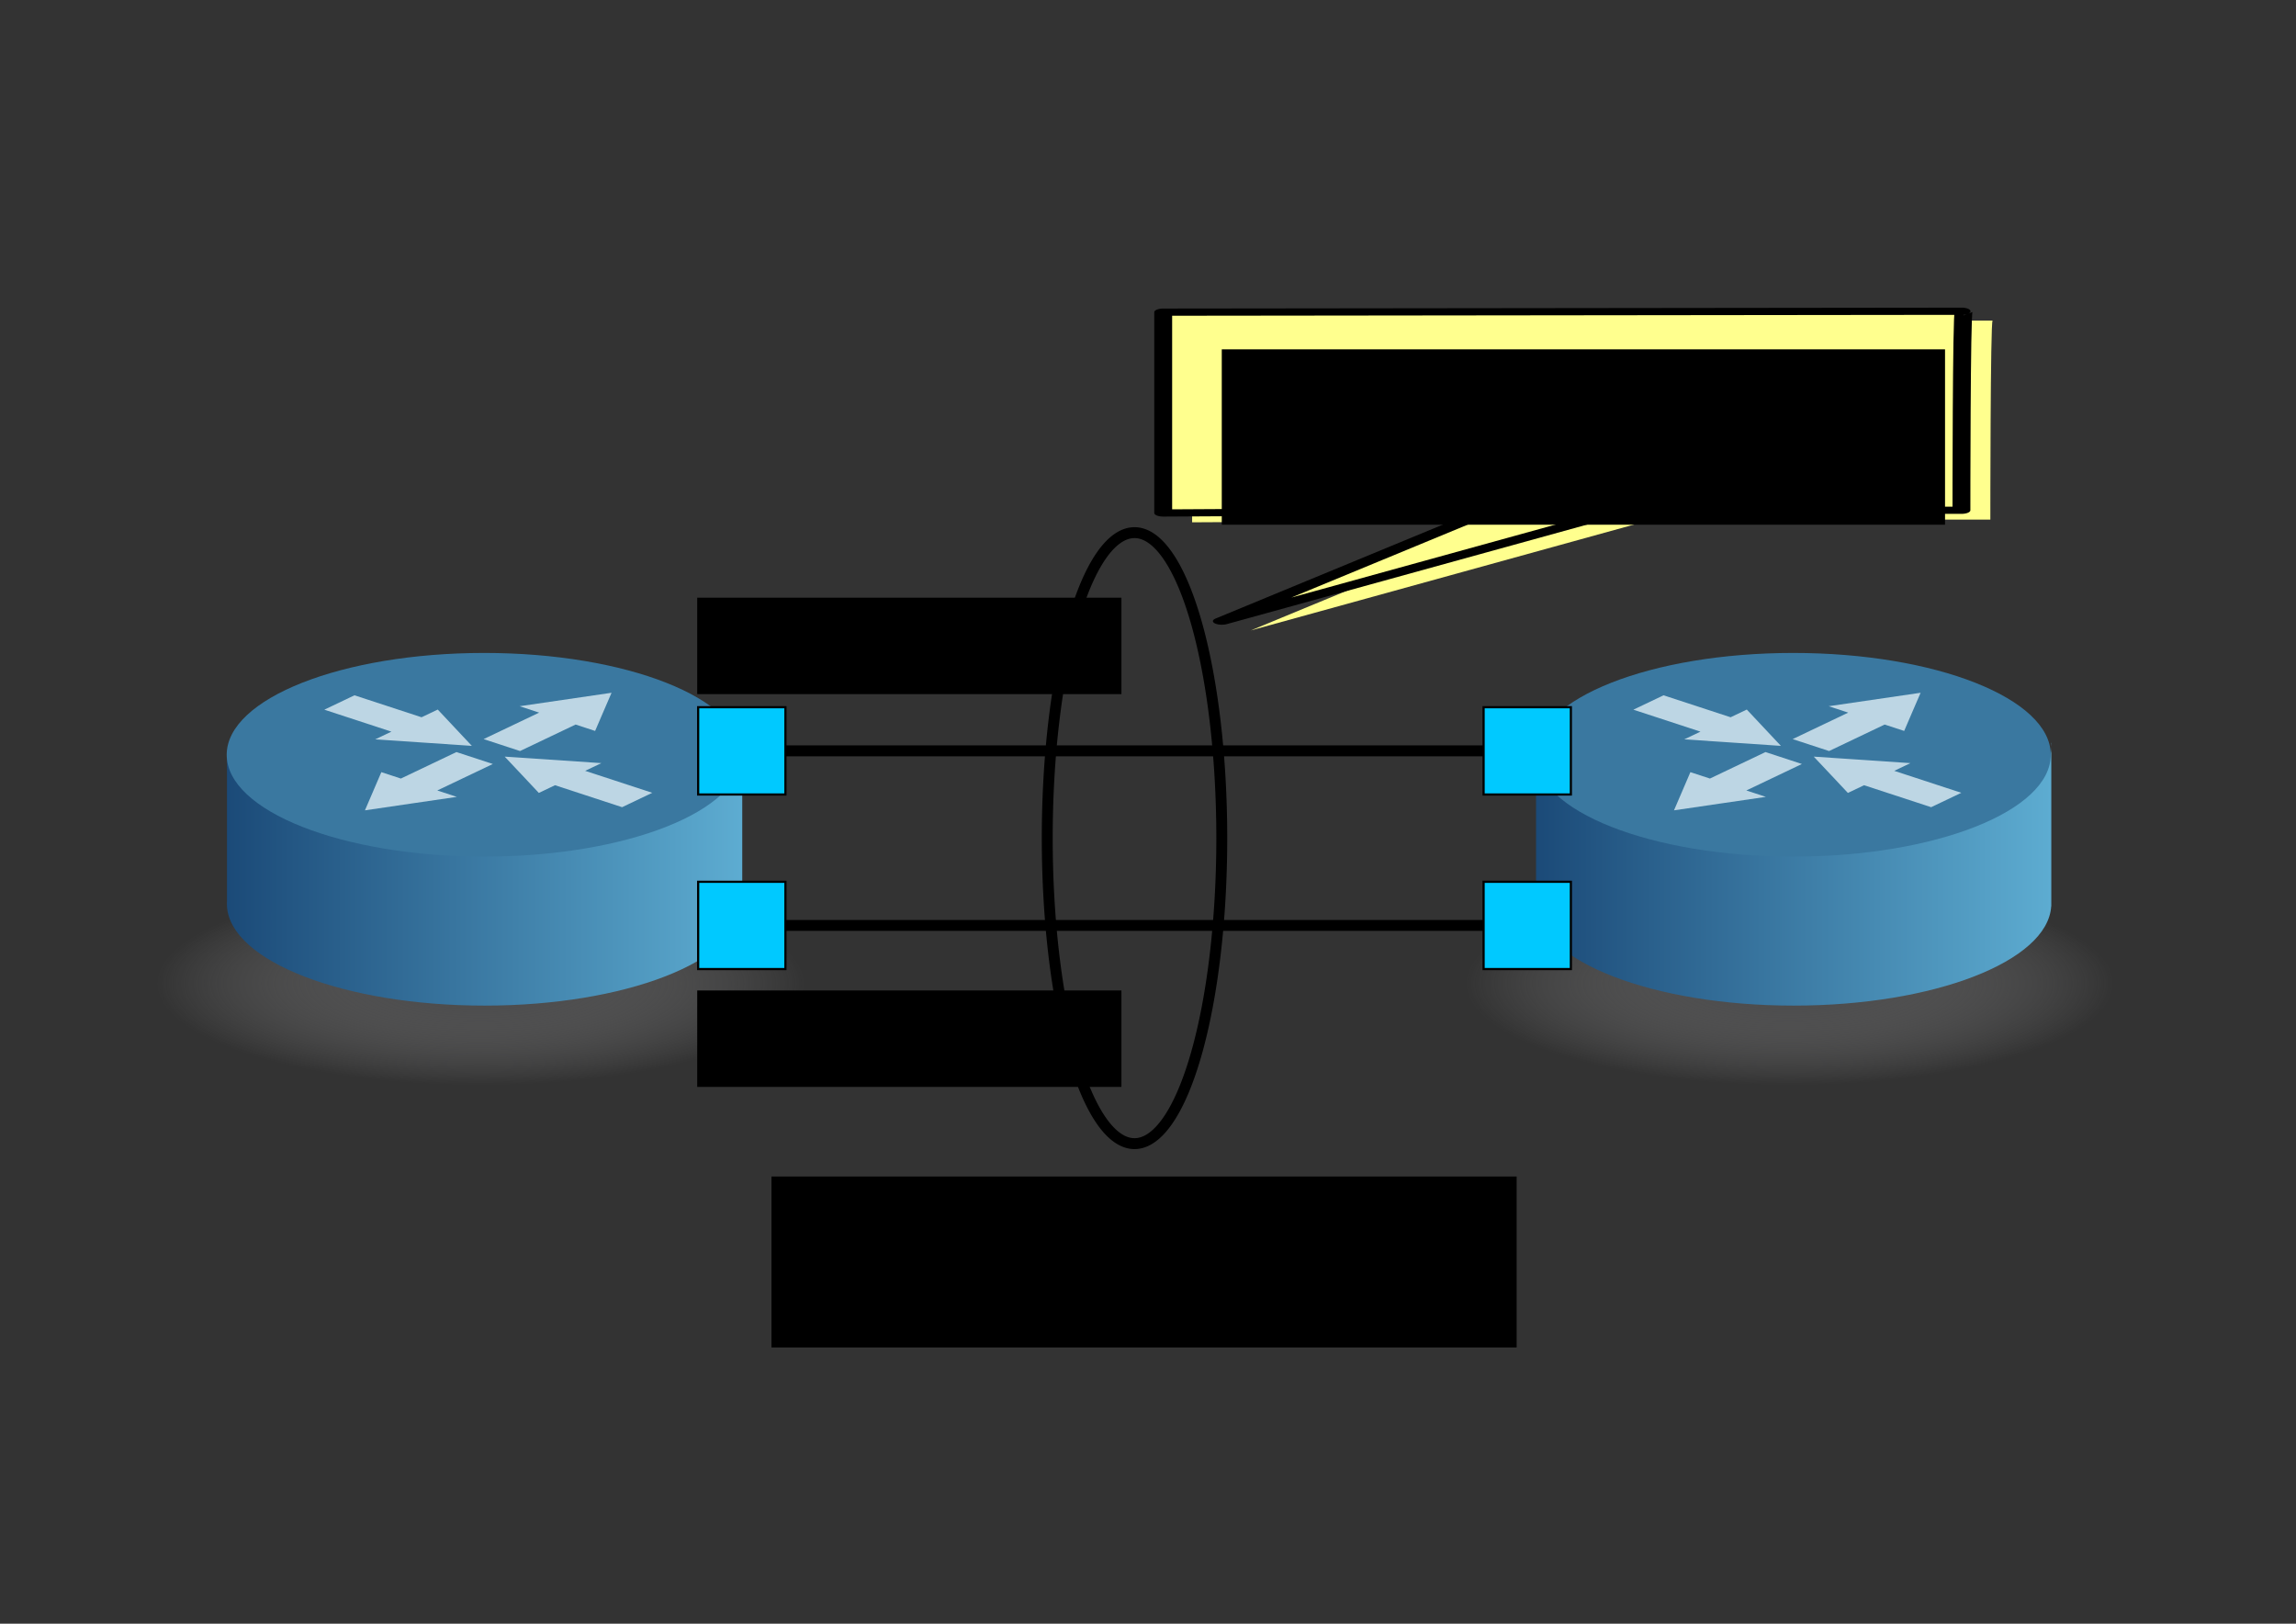 <?xml version="1.0" encoding="UTF-8" standalone="no"?>
<!-- Created with Inkscape (http://www.inkscape.org/) -->

<svg
   xmlns:osb="http://www.openswatchbook.org/uri/2009/osb"
   xmlns:dc="http://purl.org/dc/elements/1.1/"
   xmlns:cc="http://creativecommons.org/ns#"
   xmlns:rdf="http://www.w3.org/1999/02/22-rdf-syntax-ns#"
   xmlns:svg="http://www.w3.org/2000/svg"
   xmlns="http://www.w3.org/2000/svg"
   xmlns:xlink="http://www.w3.org/1999/xlink"
   xmlns:sodipodi="http://sodipodi.sourceforge.net/DTD/sodipodi-0.dtd"
   xmlns:inkscape="http://www.inkscape.org/namespaces/inkscape"
   width="1052.362"
   height="744.094"
   id="svg3202"
   version="1.1"
   inkscape:version="0.48.3.1 r9886"
   sodipodi:docname="fig1.svg"
   inkscape:export-filename="/home/ryu/ryu-book/ja/source/images/link_aggregation/fig1.png"
   inkscape:export-xdpi="90"
   inkscape:export-ydpi="90">
  <rect width="100%" height="100%" fill="#333333" stroke="none"/>
  <defs
     id="defs3204">
    <linearGradient
       id="linearGradient4250"
       osb:paint="solid">
      <stop
         style="stop-color:#00c9ff;stop-opacity:1;"
         offset="0"
         id="stop4252" />
    </linearGradient>
    <linearGradient
       y2="737.016"
       x2="470.001"
       y1="737.016"
       x1="175.719"
       gradientTransform="matrix(0.471,0,0,0.471,118.878,123.518)"
       gradientUnits="userSpaceOnUse"
       id="linearGradient13690"
       xlink:href="#linearGradient12001"
       inkscape:collect="always" />
    <radialGradient
       r="147.143"
       fy="602.719"
       fx="328.571"
       cy="602.719"
       cx="328.571"
       gradientTransform="matrix(1,0,0,0.177,0,495.927)"
       gradientUnits="userSpaceOnUse"
       id="radialGradient13688"
       xlink:href="#linearGradient12828"
       inkscape:collect="always" />
    <linearGradient
       y2="737.016"
       x2="470.001"
       y1="737.016"
       x1="175.719"
       gradientTransform="matrix(0.471,0,0,0.471,118.878,123.518)"
       gradientUnits="userSpaceOnUse"
       id="linearGradient13633"
       xlink:href="#linearGradient12001"
       inkscape:collect="always" />
    <linearGradient
       id="linearGradient12001">
      <stop
         id="stop12003"
         offset="0"
         style="stop-color:#1b4a78;stop-opacity:1;" />
      <stop
         id="stop12005"
         offset="1"
         style="stop-color:#5dacd1;stop-opacity:1;" />
    </linearGradient>
    <radialGradient
       gradientUnits="userSpaceOnUse"
       gradientTransform="matrix(1,0,0,0.177,-1.31839e-15,495.927)"
       r="147.143"
       fy="602.719"
       fx="328.571"
       cy="602.719"
       cx="328.571"
       id="radialGradient13651"
       xlink:href="#linearGradient12828"
       inkscape:collect="always" />
    <linearGradient
       id="linearGradient12828">
      <stop
         style="stop-color:#484849;stop-opacity:1;"
         offset="0"
         id="stop12830" />
      <stop
         id="stop12862"
         offset="0"
         style="stop-color:#434344;stop-opacity:1;" />
      <stop
         style="stop-color:#8f8f90;stop-opacity:0;"
         offset="1"
         id="stop12832" />
    </linearGradient>
    <radialGradient
       r="147.143"
       fy="602.719"
       fx="328.571"
       cy="602.719"
       cx="328.571"
       gradientTransform="matrix(1,0,0,0.177,0,495.927)"
       gradientUnits="userSpaceOnUse"
       id="radialGradient13688-4"
       xlink:href="#linearGradient12828-7"
       inkscape:collect="always" />
    <linearGradient
       id="linearGradient12828-7">
      <stop
         style="stop-color:#484849;stop-opacity:1;"
         offset="0"
         id="stop12830-8" />
      <stop
         id="stop12862-3"
         offset="0"
         style="stop-color:#434344;stop-opacity:1;" />
      <stop
         style="stop-color:#8f8f90;stop-opacity:0;"
         offset="1"
         id="stop12832-5" />
    </linearGradient>
    <linearGradient
       y2="737.016"
       x2="470.001"
       y1="737.016"
       x1="175.719"
       gradientTransform="matrix(0.471,0,0,0.471,118.878,123.518)"
       gradientUnits="userSpaceOnUse"
       id="linearGradient13690-7"
       xlink:href="#linearGradient12001-6"
       inkscape:collect="always" />
    <linearGradient
       id="linearGradient12001-6">
      <stop
         id="stop12003-2"
         offset="0"
         style="stop-color:#1b4a78;stop-opacity:1;" />
      <stop
         id="stop12005-9"
         offset="1"
         style="stop-color:#5dacd1;stop-opacity:1;" />
    </linearGradient>
  </defs>
  <sodipodi:namedview
     id="base"
     pagecolor="#ffffff"
     bordercolor="#666666"
     borderopacity="1.0"
     inkscape:pageopacity="0.0"
     inkscape:pageshadow="2"
     inkscape:zoom="0.49773483"
     inkscape:cx="453.80209"
     inkscape:cy="425.65381"
     inkscape:document-units="px"
     inkscape:current-layer="layer6"
     showgrid="true"
     inkscape:snap-grids="false"
     inkscape:window-width="1215"
     inkscape:window-height="1000"
     inkscape:window-x="65"
     inkscape:window-y="24"
     inkscape:window-maximized="1">
    <inkscape:grid
       type="xygrid"
       id="grid3397"
       empspacing="5"
       visible="true"
       enabled="true"
       snapvisiblegridlinesonly="true" />
  </sodipodi:namedview>
  <g
     inkscape:label="スイッチ"
     inkscape:groupmode="layer"
     id="layer1"
     transform="translate(0,-308.268)">
    <g
       id="layer1-6"
       inkscape:label="Capa 1"
       transform="matrix(1.703,0,0,1.711,47.592,521.636)">
      <g
         transform="translate(-168.571,-361.428)"
         id="g13678">
        <path
           sodipodi:type="arc"
           style="fill:url(#radialGradient13688);fill-opacity:1;stroke:none"
           id="path13641"
           sodipodi:cx="328.57144"
           sodipodi:cy="602.7193"
           sodipodi:rx="147.14285"
           sodipodi:ry="26.071428"
           d="m 475.714,602.719 c 0,14.399 -65.878,26.071 -147.143,26.071 -81.265,0 -147.143,-11.673 -147.143,-26.071 0,-14.399 65.878,-26.071 147.143,-26.071 81.265,0 147.143,11.673 147.143,26.071 z"
           transform="matrix(0.593,0,0,1.046,75.121,-130.213)" />
        <path
           style="fill:url(#linearGradient13690);fill-opacity:1;stroke:none"
           d="m 201.713,435.707 0,0.295 c 0.006,-0.098 0.021,-0.197 0.029,-0.295 l -0.029,0 z m 138.624,0 c 0.03,0.33 0.059,0.668 0.059,1.002 l 0,-1.002 -0.059,0 z m 0.059,1.002 c -10e-6,15.052 -31.075,27.262 -69.356,27.262 -37.683,10e-6 -68.376,-11.828 -69.326,-26.555 l 0,40.68 c -0.015,0.234 -0.015,0.457 -0.015,0.692 0,0.225 8.7e-4,0.453 0.015,0.678 0.912,14.741 31.619,26.599 69.326,26.599 37.708,0 68.415,-11.858 69.326,-26.599 l 0.029,0 0,-0.501 c 9.5e-4,-0.059 0,-0.118 0,-0.177 0,-0.059 9.4e-4,-0.118 0,-0.177 l 0,-41.902 z"
           id="path13626"
           inkscape:connector-curvature="0" />
        <path
           sodipodi:type="arc"
           style="fill:#3a78a0;fill-opacity:1;stroke:none"
           id="path11090"
           sodipodi:cx="328.57144"
           sodipodi:cy="602.7193"
           sodipodi:rx="147.14285"
           sodipodi:ry="26.071428"
           d="m 475.714,602.719 c 0,14.399 -65.878,26.071 -147.143,26.071 -81.265,0 -147.143,-11.673 -147.143,-26.071 0,-14.399 65.878,-26.071 147.143,-26.071 81.265,0 147.143,11.673 147.143,26.071 z"
           transform="matrix(0.471,0,0,1.046,116.188,-191.566)" />
        <g
           id="g13565"
           style="fill:#f2fdff;fill-opacity:0.712"
           transform="matrix(0.85,0.277,-0.704,0.334,443.203,133.228)">
          <path
             id="path13507"
             d="m 328.669,592.825 -5.979,10.353 -5.979,10.353 6.184,0 0,21.241 11.532,0 0,-21.241 6.184,0 -5.979,-10.353 -5.965,-10.353 z"
             style="fill:#f2fdff;fill-opacity:0.712;stroke:none"
             inkscape:connector-curvature="0" />
          <path
             id="path13509"
             d="m 328.669,687.11 -5.979,-10.353 -5.979,-10.353 6.184,0 0,-21.241 11.532,0 0,21.241 6.184,0 -5.979,10.353 -5.965,10.353 z"
             style="fill:#f2fdff;fill-opacity:0.712;stroke:none"
             inkscape:connector-curvature="0" />
          <path
             id="path13511"
             d="m 333.748,639.824 10.353,-5.979 10.353,-5.979 0,6.184 21.241,0 0,11.532 -21.241,0 0,6.184 -10.353,-5.979 -10.353,-5.965 z"
             style="fill:#f2fdff;fill-opacity:0.712;stroke:none"
             inkscape:connector-curvature="0" />
          <path
             id="path13513"
             d="m 323.357,639.824 -10.353,-5.979 -10.353,-5.979 0,6.184 -21.241,0 0,11.532 21.241,0 0,6.184 10.353,-5.979 10.353,-5.965 z"
             style="fill:#f2fdff;fill-opacity:0.712;stroke:none"
             inkscape:connector-curvature="0" />
        </g>
      </g>
    </g>
    <g
       id="layer1-6-4"
       inkscape:label="Capa 1"
       transform="matrix(1.703,0,0,1.711,647.592,521.636)">
      <g
         transform="translate(-168.571,-361.428)"
         id="g13678-8">
        <path
           sodipodi:type="arc"
           style="fill:url(#radialGradient13688-4);fill-opacity:1;stroke:none"
           id="path13641-5"
           sodipodi:cx="328.57144"
           sodipodi:cy="602.7193"
           sodipodi:rx="147.14285"
           sodipodi:ry="26.071428"
           d="m 475.714,602.719 c 0,14.399 -65.878,26.071 -147.143,26.071 -81.265,0 -147.143,-11.673 -147.143,-26.071 0,-14.399 65.878,-26.071 147.143,-26.071 81.265,0 147.143,11.673 147.143,26.071 z"
           transform="matrix(0.593,0,0,1.046,75.121,-130.213)" />
        <path
           style="fill:url(#linearGradient13690-7);fill-opacity:1;stroke:none"
           d="m 201.713,435.707 0,0.295 c 0.006,-0.098 0.021,-0.197 0.029,-0.295 l -0.029,0 z m 138.624,0 c 0.03,0.33 0.059,0.668 0.059,1.002 l 0,-1.002 -0.059,0 z m 0.059,1.002 c -10e-6,15.052 -31.075,27.262 -69.356,27.262 -37.683,10e-6 -68.376,-11.828 -69.326,-26.555 l 0,40.68 c -0.015,0.234 -0.015,0.457 -0.015,0.692 0,0.225 8.7e-4,0.453 0.015,0.678 0.912,14.741 31.619,26.599 69.326,26.599 37.708,0 68.415,-11.858 69.326,-26.599 l 0.029,0 0,-0.501 c 9.5e-4,-0.059 0,-0.118 0,-0.177 0,-0.059 9.4e-4,-0.118 0,-0.177 l 0,-41.902 z"
           id="path13626-0"
           inkscape:connector-curvature="0" />
        <path
           sodipodi:type="arc"
           style="fill:#3a78a0;fill-opacity:1;stroke:none"
           id="path11090-9"
           sodipodi:cx="328.57144"
           sodipodi:cy="602.7193"
           sodipodi:rx="147.14285"
           sodipodi:ry="26.071428"
           d="m 475.714,602.719 c 0,14.399 -65.878,26.071 -147.143,26.071 -81.265,0 -147.143,-11.673 -147.143,-26.071 0,-14.399 65.878,-26.071 147.143,-26.071 81.265,0 147.143,11.673 147.143,26.071 z"
           transform="matrix(0.471,0,0,1.046,116.188,-191.566)" />
        <g
           id="g13565-0"
           style="fill:#f2fdff;fill-opacity:0.712"
           transform="matrix(0.85,0.277,-0.704,0.334,443.203,133.228)">
          <path
             id="path13507-1"
             d="m 328.669,592.825 -5.979,10.353 -5.979,10.353 6.184,0 0,21.241 11.532,0 0,-21.241 6.184,0 -5.979,-10.353 -5.965,-10.353 z"
             style="fill:#f2fdff;fill-opacity:0.712;stroke:none"
             inkscape:connector-curvature="0" />
          <path
             id="path13509-5"
             d="m 328.669,687.11 -5.979,-10.353 -5.979,-10.353 6.184,0 0,-21.241 11.532,0 0,21.241 6.184,0 -5.979,10.353 -5.965,10.353 z"
             style="fill:#f2fdff;fill-opacity:0.712;stroke:none"
             inkscape:connector-curvature="0" />
          <path
             id="path13511-5"
             d="m 333.748,639.824 10.353,-5.979 10.353,-5.979 0,6.184 21.241,0 0,11.532 -21.241,0 0,6.184 -10.353,-5.979 -10.353,-5.965 z"
             style="fill:#f2fdff;fill-opacity:0.712;stroke:none"
             inkscape:connector-curvature="0" />
          <path
             id="path13513-5"
             d="m 323.357,639.824 -10.353,-5.979 -10.353,-5.979 0,6.184 -21.241,0 0,11.532 21.241,0 0,6.184 10.353,-5.979 10.353,-5.965 z"
             style="fill:#f2fdff;fill-opacity:0.712;stroke:none"
             inkscape:connector-curvature="0" />
        </g>
      </g>
    </g>
  </g>
  <g
     inkscape:groupmode="layer"
     id="layer3"
     inkscape:label="リンク">
    <path
       style="fill:none;stroke:#000000;stroke-width:5;stroke-linecap:butt;stroke-linejoin:miter;stroke-opacity:1;stroke-miterlimit:4;stroke-dasharray:none"
       d="m 340,344.094 c 360,0 360,0 360,0"
       id="path4203"
       inkscape:connector-curvature="0" />
    <path
       style="fill:none;stroke:#000000;stroke-width:5;stroke-linecap:butt;stroke-linejoin:miter;stroke-opacity:1;stroke-miterlimit:4;stroke-dasharray:none"
       d="m 340,424.094 360,0"
       id="path4205"
       inkscape:connector-curvature="0" />
  </g>
  <g
     inkscape:groupmode="layer"
     id="layer2"
     inkscape:label="ポート"
     style="display:inline">
    <rect
       style="fill:#00c9ff;fill-opacity:1;fill-rule:evenodd;stroke:#000000;stroke-width:1px;stroke-linecap:butt;stroke-linejoin:miter;stroke-opacity:1"
       id="rect3400"
       width="40"
       height="40"
       x="320"
       y="324.094" />
    <rect
       style="fill:#00c9ff;fill-opacity:1;fill-rule:evenodd;stroke:#000000;stroke-width:1px;stroke-linecap:butt;stroke-linejoin:miter;stroke-opacity:1"
       id="rect3402"
       width="40"
       height="40"
       x="320"
       y="404.094" />
    <rect
       style="fill:#00c9ff;fill-opacity:1;fill-rule:evenodd;stroke:#000000;stroke-width:1px;stroke-linecap:butt;stroke-linejoin:miter;stroke-opacity:1"
       id="rect3404"
       width="40"
       height="40"
       x="680"
       y="324.094" />
    <rect
       style="fill:#00c9ff;fill-opacity:1;fill-rule:evenodd;stroke:#000000;stroke-width:1px;stroke-linecap:butt;stroke-linejoin:miter;stroke-opacity:1"
       id="rect3406"
       width="40"
       height="40"
       x="680"
       y="404.094" />
  </g>
  <g
     inkscape:groupmode="layer"
     id="layer4"
     inkscape:label="通信速度">
    <flowRoot
       xml:space="preserve"
       id="flowRoot4208"
       style="font-size:30px;font-style:normal;font-variant:normal;font-weight:normal;font-stretch:normal;text-align:start;line-height:125%;letter-spacing:0px;word-spacing:0px;writing-mode:lr-tb;text-anchor:start;fill:#000000;fill-opacity:1;stroke:none;font-family:'TakaoExゴシック';-inkscape-font-specification:'TakaoExゴシック'"
       transform="translate(-26,14)"><flowRegion
         id="flowRegion4210"><rect
           id="rect4212"
           width="194.434"
           height="44.194"
           x="345.566"
           y="259.901"
           style="font-size:30px;font-style:normal;font-variant:normal;font-weight:normal;font-stretch:normal;text-align:start;line-height:125%;writing-mode:lr-tb;text-anchor:start;font-family:'TakaoExゴシック';-inkscape-font-specification:'TakaoExゴシック'" /></flowRegion><flowPara
         id="flowPara4214">100Mbps</flowPara></flowRoot>    <flowRoot
       xml:space="preserve"
       id="flowRoot4208-0"
       style="font-size:30px;font-style:normal;font-variant:normal;font-weight:normal;font-stretch:normal;text-align:start;line-height:125%;letter-spacing:0px;word-spacing:0px;writing-mode:lr-tb;text-anchor:start;fill:#000000;fill-opacity:1;stroke:none;font-family:'TakaoExゴシック';-inkscape-font-specification:'TakaoExゴシック'"
       transform="translate(-26,194)"><flowRegion
         id="flowRegion4210-5"><rect
           id="rect4212-8"
           width="194.434"
           height="44.194"
           x="345.566"
           y="259.901"
           style="font-size:30px;font-style:normal;font-variant:normal;font-weight:normal;font-stretch:normal;text-align:start;line-height:125%;writing-mode:lr-tb;text-anchor:start;font-family:'TakaoExゴシック';-inkscape-font-specification:'TakaoExゴシック'" /></flowRegion><flowPara
         id="flowPara4214-3">100Mbps</flowPara></flowRoot>  </g>
  <g
     inkscape:groupmode="layer"
     id="layer5"
     inkscape:label="アグリゲーション">
    <path
       sodipodi:type="arc"
       style="fill:none;fill-opacity:1;stroke:#000000;stroke-width:5;stroke-miterlimit:4;stroke-dasharray:none"
       id="path4248"
       sodipodi:cx="520"
       sodipodi:cy="384.09448"
       sodipodi:rx="40"
       sodipodi:ry="140"
       d="m 560,384.094 a 40,140 0 1 1 -80,0 40,140 0 1 1 80,0 z" />
    <g
       id="g827"
       transform="matrix(0.819,0,0,0.33,514.548,132.55)"
       style="fill:#ffff8e;fill-opacity:1">
      <path
         style="fill:#ffff8e;fill-opacity:1;fill-rule:evenodd;stroke:none"
         sodipodi:nodetypes="cccccccc"
         id="path700"
         d="m 38.896,44.768 c 0,0 449.248,-1.262 447.986,-1.262 -1.262,0 -1.262,276.363 -1.262,276.363 l -189.29,0 -224.624,153.956 148.908,-152.694 -181.718,2.524 0,-278.887 z"
         inkscape:connector-curvature="0" />
      <path
         style="fill:#ffff8e;fill-opacity:1;fill-rule:evenodd;stroke:#000000;stroke-width:10;stroke-linecap:butt;stroke-linejoin:round;stroke-opacity:1;stroke-dasharray:none"
         sodipodi:nodetypes="cccccccc"
         id="path552"
         d="m 22.715,31.823 c 0,0 449.248,-1.262 447.986,-1.262 -1.262,0 -1.262,276.363 -1.262,276.363 l -189.29,0 L 55.525,460.88 204.433,308.186 22.715,310.71 l 0,-278.887 z"
         inkscape:connector-curvature="0" />
    </g>
    <flowRoot
       xml:space="preserve"
       id="flowRoot4294"
       style="font-size:40px;font-style:normal;font-weight:normal;line-height:125%;letter-spacing:0px;word-spacing:0px;fill:#000000;fill-opacity:1;stroke:none;font-family:Sans"
       transform="translate(9.5,24.757)"><flowRegion
         id="flowRegion4296"><rect
           id="rect4298"
           width="331.502"
           height="80.364"
           x="550.494"
           y="135.337" /></flowRegion><flowPara
         id="flowPara4300">200Mbpsの帯域</flowPara></flowRoot>  </g>
  <g
     inkscape:groupmode="layer"
     id="layer6"
     inkscape:label="説明文">
    <flowRoot
       xml:space="preserve"
       id="flowRoot4303"
       style="font-size:48px;font-style:normal;font-variant:normal;font-weight:bold;font-stretch:normal;text-align:start;line-height:125%;letter-spacing:0px;word-spacing:0px;writing-mode:lr-tb;text-anchor:start;fill:#000000;fill-opacity:1;stroke:none;font-family:Sans;-inkscape-font-specification:Sans Bold"
       transform="translate(-8.036,0)"><flowRegion
         id="flowRegion4305"><rect
           id="rect4307"
           width="341.547"
           height="78.355"
           x="361.638"
           y="539.166"
           style="font-size:48px;font-style:normal;font-variant:normal;font-weight:bold;font-stretch:normal;text-align:start;line-height:125%;writing-mode:lr-tb;text-anchor:start;font-family:Sans;-inkscape-font-specification:Sans Bold" /></flowRegion><flowPara
         id="flowPara4309">通信速度の向上</flowPara></flowRoot>  </g>
</svg>
